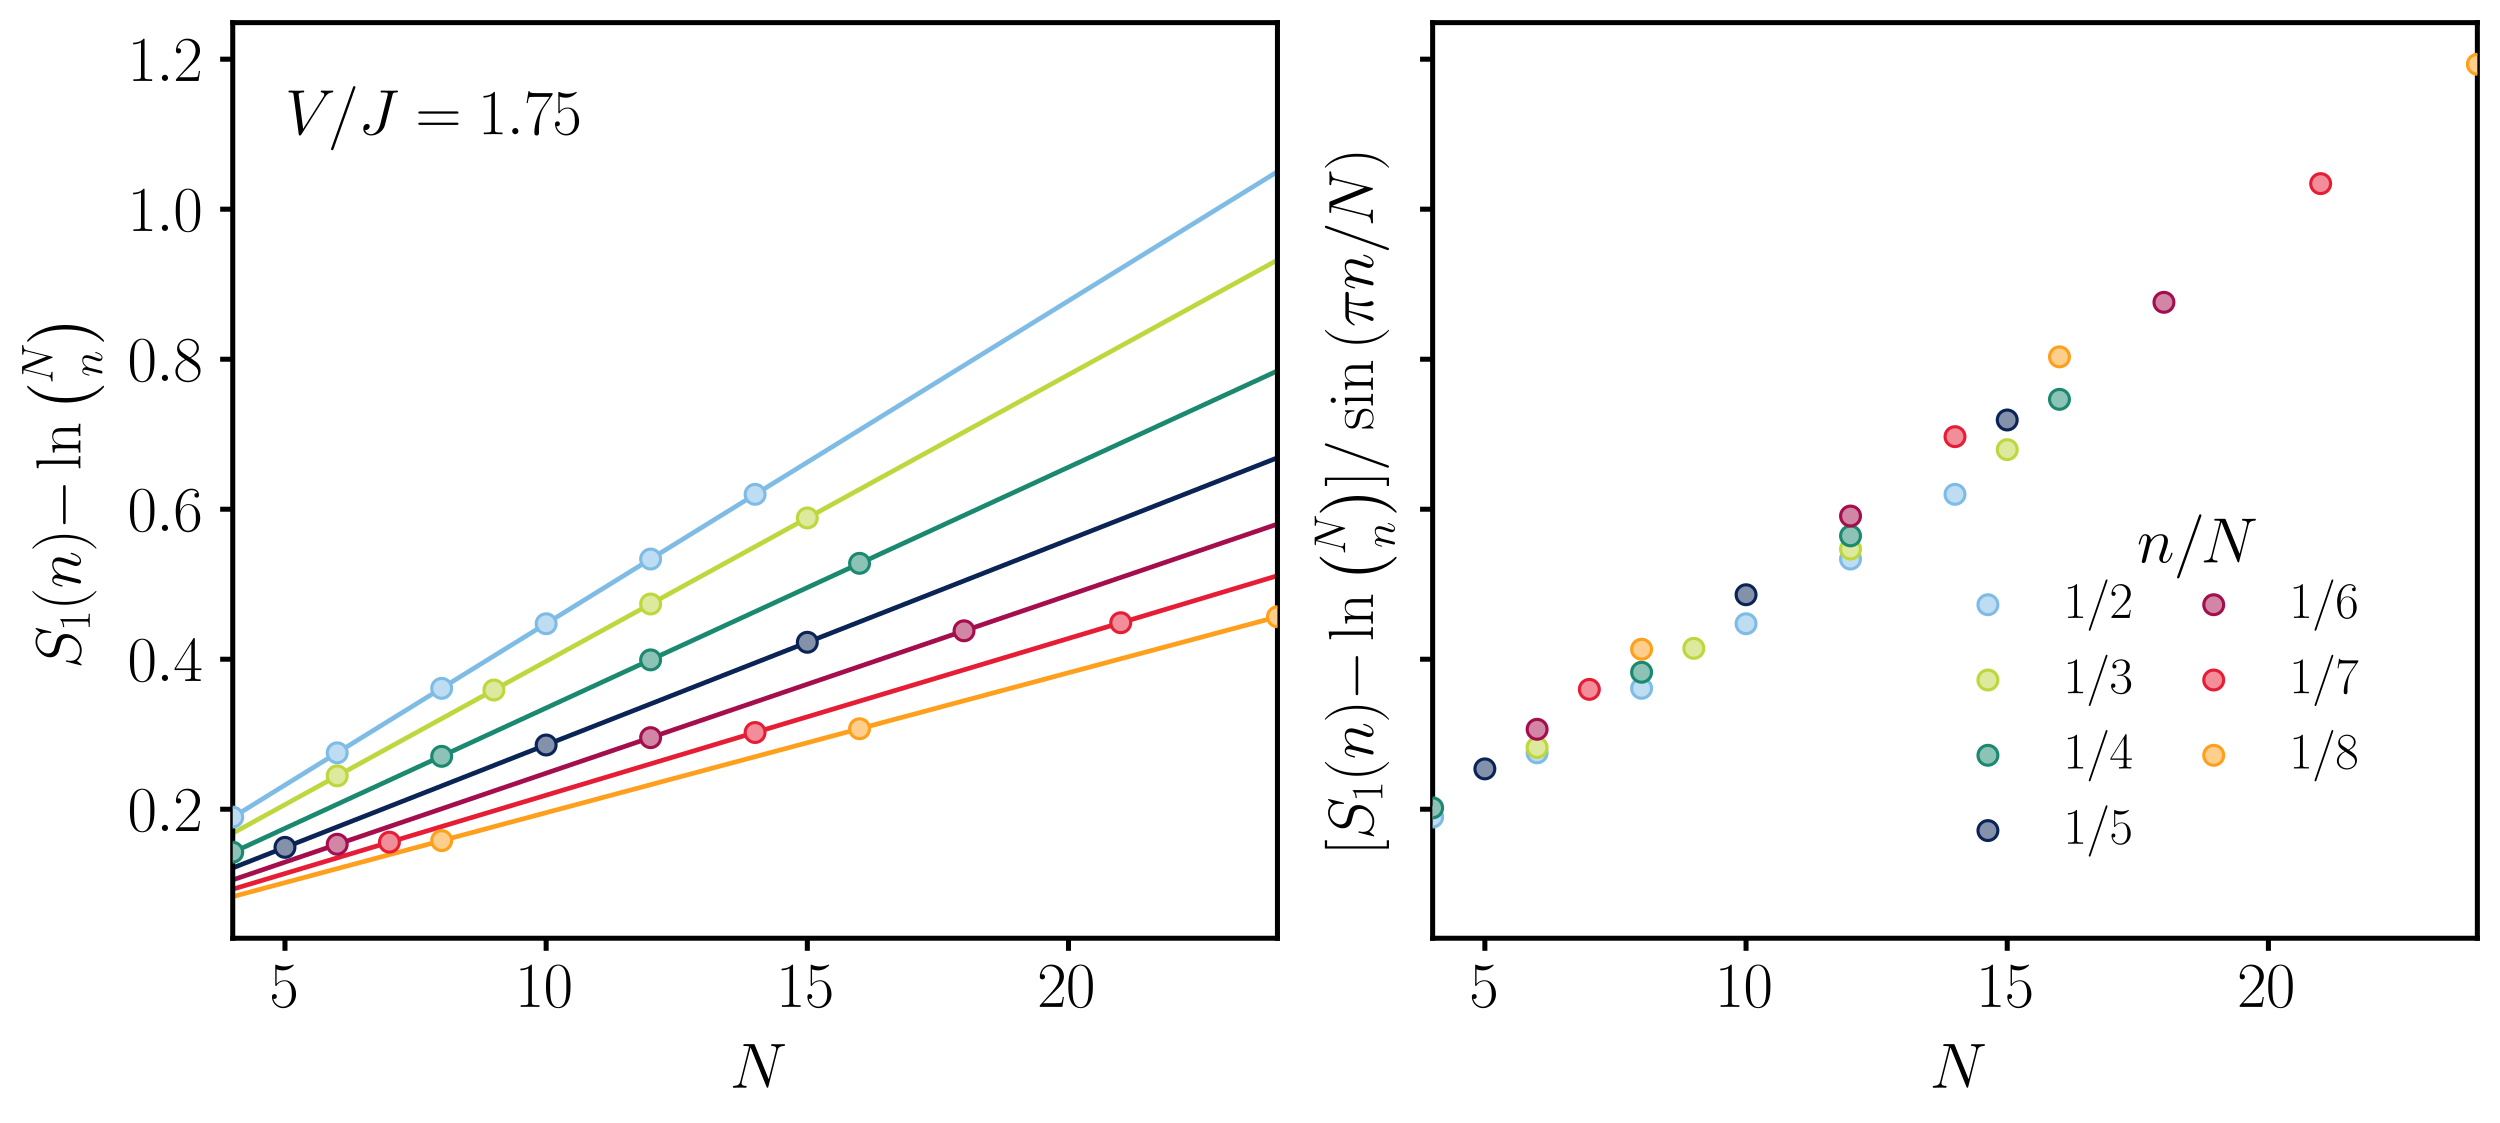 <?xml version="1.0" encoding="utf-8" standalone="no"?>
<!DOCTYPE svg PUBLIC "-//W3C//DTD SVG 1.1//EN"
  "http://www.w3.org/Graphics/SVG/1.1/DTD/svg11.dtd">
<svg xmlns:xlink="http://www.w3.org/1999/xlink" width="397.488pt" height="178.484pt" viewBox="0 0 397.488 178.484" xmlns="http://www.w3.org/2000/svg" version="1.1">
 <defs>
  <style type="text/css">*{stroke-linejoin: round; stroke-linecap: butt}</style>
 </defs>
 <g id="figure_1">
  <g id="patch_1">
   <path d="M 0 178.484 
L 397.488 178.484 
L 397.488 0 
L 0 0 
L 0 178.484 
z
" style="fill: none"/>
  </g>
  <g id="axes_1">
   <g id="patch_2">
    <path d="M 37.003 149.173 
L 203.109 149.173 
L 203.109 3.6 
L 37.003 3.6 
L 37.003 149.173 
z
" style="fill: none"/>
   </g>
   <g id="matplotlib.axis_1">
    <g id="xtick_1">
     <g id="line2d_1">
      <defs>
       <path id="m3aa2a7ce1d" d="M 0 0 
L 0 2 
" style="stroke: #000000; stroke-width: 0.8"/>
      </defs>
      <g>
       <use xlink:href="#m3aa2a7ce1d" x="45.309" y="149.173" style="stroke: #000000; stroke-width: 0.8"/>
      </g>
     </g>
     <g id="text_1">
      <!-- $\mathdefault{5}$ -->
      <g transform="translate(42.818 160.091)scale(0.1 -0.1)">
       <defs>
        <path id="CMR17-35" d="M 730 3750 
C 794 3724 1056 3641 1325 3641 
C 1920 3641 2246 3961 2432 4140 
C 2432 4191 2432 4224 2394 4224 
C 2387 4224 2374 4224 2323 4198 
C 2099 4102 1837 4032 1517 4032 
C 1325 4032 1037 4055 723 4191 
C 653 4224 640 4224 634 4224 
C 602 4224 595 4217 595 4090 
L 595 2231 
C 595 2113 595 2080 659 2080 
C 691 2080 704 2093 736 2139 
C 941 2435 1222 2560 1542 2560 
C 1766 2560 2246 2415 2246 1293 
C 2246 1087 2246 716 2054 422 
C 1894 159 1645 25 1370 25 
C 947 25 518 319 403 812 
C 429 806 480 793 506 793 
C 589 793 749 838 749 1036 
C 749 1209 627 1280 506 1280 
C 358 1280 262 1190 262 1011 
C 262 454 704 -128 1382 -128 
C 2042 -128 2669 441 2669 1267 
C 2669 2054 2170 2662 1549 2662 
C 1222 2662 947 2540 730 2304 
L 730 3750 
z
" transform="scale(0.016)"/>
       </defs>
       <use xlink:href="#CMR17-35" transform="scale(0.996)"/>
      </g>
     </g>
    </g>
    <g id="xtick_2">
     <g id="line2d_2">
      <g>
       <use xlink:href="#m3aa2a7ce1d" x="86.835" y="149.173" style="stroke: #000000; stroke-width: 0.8"/>
      </g>
     </g>
     <g id="text_2">
      <!-- $\mathdefault{10}$ -->
      <g transform="translate(81.854 160.091)scale(0.1 -0.1)">
       <defs>
        <path id="CMR17-31" d="M 1702 4083 
C 1702 4217 1696 4224 1606 4224 
C 1357 3927 979 3833 621 3820 
C 602 3820 570 3820 563 3808 
C 557 3795 557 3782 557 3648 
C 755 3648 1088 3686 1344 3839 
L 1344 467 
C 1344 243 1331 166 781 166 
L 589 166 
L 589 0 
C 896 6 1216 12 1523 12 
C 1830 12 2150 6 2458 0 
L 2458 166 
L 2266 166 
C 1715 166 1702 236 1702 467 
L 1702 4083 
z
" transform="scale(0.016)"/>
        <path id="CMR17-30" d="M 2688 2038 
C 2688 2430 2682 3099 2413 3613 
C 2176 4063 1798 4224 1466 4224 
C 1158 4224 768 4082 525 3620 
C 269 3137 243 2539 243 2038 
C 243 1671 250 1112 448 623 
C 723 -39 1216 -128 1466 -128 
C 1760 -128 2208 -7 2470 604 
C 2662 1048 2688 1568 2688 2038 
z
M 1466 -26 
C 1056 -26 813 328 723 816 
C 653 1196 653 1749 653 2109 
C 653 2604 653 3015 736 3407 
C 858 3954 1216 4121 1466 4121 
C 1728 4121 2067 3947 2189 3420 
C 2272 3054 2278 2623 2278 2109 
C 2278 1691 2278 1176 2202 797 
C 2067 96 1690 -26 1466 -26 
z
" transform="scale(0.016)"/>
       </defs>
       <use xlink:href="#CMR17-31" transform="scale(0.996)"/>
       <use xlink:href="#CMR17-30" transform="translate(45.69 0)scale(0.996)"/>
      </g>
     </g>
    </g>
    <g id="xtick_3">
     <g id="line2d_3">
      <g>
       <use xlink:href="#m3aa2a7ce1d" x="128.361" y="149.173" style="stroke: #000000; stroke-width: 0.8"/>
      </g>
     </g>
     <g id="text_3">
      <!-- $\mathdefault{15}$ -->
      <g transform="translate(123.38 160.091)scale(0.1 -0.1)">
       <use xlink:href="#CMR17-31" transform="scale(0.996)"/>
       <use xlink:href="#CMR17-35" transform="translate(45.69 0)scale(0.996)"/>
      </g>
     </g>
    </g>
    <g id="xtick_4">
     <g id="line2d_4">
      <g>
       <use xlink:href="#m3aa2a7ce1d" x="169.887" y="149.173" style="stroke: #000000; stroke-width: 0.8"/>
      </g>
     </g>
     <g id="text_4">
      <!-- $\mathdefault{20}$ -->
      <g transform="translate(164.906 160.091)scale(0.1 -0.1)">
       <defs>
        <path id="CMR17-32" d="M 2669 990 
L 2554 990 
C 2490 537 2438 460 2413 422 
C 2381 371 1920 371 1830 371 
L 602 371 
C 832 620 1280 1073 1824 1596 
C 2214 1966 2669 2400 2669 3033 
C 2669 3788 2067 4224 1395 4224 
C 691 4224 262 3603 262 3027 
C 262 2777 448 2745 525 2745 
C 589 2745 781 2783 781 3007 
C 781 3206 614 3264 525 3264 
C 486 3264 448 3257 422 3244 
C 544 3788 915 4057 1306 4057 
C 1862 4057 2227 3616 2227 3033 
C 2227 2477 1901 1998 1536 1583 
L 262 147 
L 262 0 
L 2515 0 
L 2669 990 
z
" transform="scale(0.016)"/>
       </defs>
       <use xlink:href="#CMR17-32" transform="scale(0.996)"/>
       <use xlink:href="#CMR17-30" transform="translate(45.69 0)scale(0.996)"/>
      </g>
     </g>
    </g>
    <g id="text_5">
     <!-- $N$ -->
     <g transform="translate(116.054 172.947)scale(0.1 -0.1)">
      <defs>
       <path id="CMMI12-4e" d="M 4736 3682 
C 4806 3956 4909 4147 5395 4166 
C 5414 4166 5491 4172 5491 4281 
C 5491 4352 5434 4352 5408 4352 
C 5280 4352 4954 4339 4826 4339 
L 4518 4339 
C 4429 4339 4314 4352 4224 4352 
C 4186 4352 4109 4352 4109 4230 
C 4109 4166 4160 4166 4205 4166 
C 4589 4153 4614 4007 4614 3892 
C 4614 3835 4608 3816 4589 3726 
L 3866 854 
L 2496 4243 
C 2451 4345 2445 4352 2304 4352 
L 1523 4352 
C 1395 4352 1338 4352 1338 4230 
C 1338 4166 1382 4166 1504 4166 
C 1536 4166 1914 4166 1914 4109 
C 1914 4096 1901 4045 1894 4026 
L 1043 650 
C 966 338 813 204 390 185 
C 358 185 294 179 294 64 
C 294 0 358 0 378 0 
C 506 0 832 12 960 12 
L 1267 12 
C 1357 12 1466 0 1555 0 
C 1600 0 1670 0 1670 121 
C 1670 179 1606 185 1581 185 
C 1370 191 1165 230 1165 459 
C 1165 510 1178 567 1190 618 
L 2054 4026 
C 2093 3962 2093 3949 2118 3892 
L 3642 115 
C 3674 38 3686 0 3744 0 
C 3808 0 3814 19 3840 128 
L 4736 3682 
z
" transform="scale(0.016)"/>
      </defs>
      <use xlink:href="#CMMI12-4e" transform="scale(0.996)"/>
     </g>
    </g>
   </g>
   <g id="matplotlib.axis_2">
    <g id="ytick_1">
     <g id="line2d_5">
      <defs>
       <path id="m5ed199f967" d="M 0 0 
L -2 0 
" style="stroke: #000000; stroke-width: 0.8"/>
      </defs>
      <g>
       <use xlink:href="#m5ed199f967" x="37.003" y="128.667" style="stroke: #000000; stroke-width: 0.8"/>
      </g>
     </g>
     <g id="text_6">
      <!-- $\mathdefault{0.2}$ -->
      <g transform="translate(20.273 132.127)scale(0.1 -0.1)">
       <defs>
        <path id="CMMI12-3a" d="M 1178 307 
C 1178 492 1024 620 870 620 
C 685 620 557 467 557 313 
C 557 128 710 0 864 0 
C 1050 0 1178 153 1178 307 
z
" transform="scale(0.016)"/>
       </defs>
       <use xlink:href="#CMR17-30" transform="scale(0.996)"/>
       <use xlink:href="#CMMI12-3a" transform="translate(45.69 0)scale(0.996)"/>
       <use xlink:href="#CMR17-32" transform="translate(72.788 0)scale(0.996)"/>
      </g>
     </g>
    </g>
    <g id="ytick_2">
     <g id="line2d_6">
      <g>
       <use xlink:href="#m5ed199f967" x="37.003" y="104.816" style="stroke: #000000; stroke-width: 0.8"/>
      </g>
     </g>
     <g id="text_7">
      <!-- $\mathdefault{0.4}$ -->
      <g transform="translate(20.273 108.275)scale(0.1 -0.1)">
       <defs>
        <path id="CMR17-34" d="M 2150 4147 
C 2150 4281 2144 4288 2029 4288 
L 128 1254 
L 128 1088 
L 1779 1088 
L 1779 460 
C 1779 230 1766 166 1318 166 
L 1197 166 
L 1197 0 
C 1402 12 1747 12 1965 12 
C 2182 12 2528 12 2733 0 
L 2733 166 
L 2611 166 
C 2163 166 2150 230 2150 460 
L 2150 1088 
L 2803 1088 
L 2803 1254 
L 2150 1254 
L 2150 4147 
z
M 1798 3723 
L 1798 1254 
L 256 1254 
L 1798 3723 
z
" transform="scale(0.016)"/>
       </defs>
       <use xlink:href="#CMR17-30" transform="scale(0.996)"/>
       <use xlink:href="#CMMI12-3a" transform="translate(45.69 0)scale(0.996)"/>
       <use xlink:href="#CMR17-34" transform="translate(72.788 0)scale(0.996)"/>
      </g>
     </g>
    </g>
    <g id="ytick_3">
     <g id="line2d_7">
      <g>
       <use xlink:href="#m5ed199f967" x="37.003" y="80.965" style="stroke: #000000; stroke-width: 0.8"/>
      </g>
     </g>
     <g id="text_8">
      <!-- $\mathdefault{0.6}$ -->
      <g transform="translate(20.273 84.424)scale(0.1 -0.1)">
       <defs>
        <path id="CMR17-36" d="M 678 2198 
C 678 3712 1395 4076 1811 4076 
C 1946 4076 2272 4049 2400 3782 
C 2298 3782 2106 3782 2106 3558 
C 2106 3385 2246 3328 2336 3328 
C 2394 3328 2566 3353 2566 3571 
C 2566 3987 2246 4224 1805 4224 
C 1043 4224 243 3411 243 2011 
C 243 257 966 -128 1478 -128 
C 2099 -128 2688 431 2688 1295 
C 2688 2101 2170 2688 1517 2688 
C 1126 2688 838 2430 678 1979 
L 678 2198 
z
M 1478 25 
C 691 25 691 1212 691 1450 
C 691 1914 909 2585 1504 2585 
C 1613 2585 1926 2585 2138 2140 
C 2253 1889 2253 1624 2253 1302 
C 2253 954 2253 696 2118 438 
C 1978 173 1773 25 1478 25 
z
" transform="scale(0.016)"/>
       </defs>
       <use xlink:href="#CMR17-30" transform="scale(0.996)"/>
       <use xlink:href="#CMMI12-3a" transform="translate(45.69 0)scale(0.996)"/>
       <use xlink:href="#CMR17-36" transform="translate(72.788 0)scale(0.996)"/>
      </g>
     </g>
    </g>
    <g id="ytick_4">
     <g id="line2d_8">
      <g>
       <use xlink:href="#m5ed199f967" x="37.003" y="57.114" style="stroke: #000000; stroke-width: 0.8"/>
      </g>
     </g>
     <g id="text_9">
      <!-- $\mathdefault{0.8}$ -->
      <g transform="translate(20.273 60.573)scale(0.1 -0.1)">
       <defs>
        <path id="CMR17-38" d="M 1741 2289 
C 2144 2494 2554 2803 2554 3298 
C 2554 3884 1990 4224 1472 4224 
C 890 4224 378 3800 378 3215 
C 378 3054 416 2777 666 2533 
C 730 2469 998 2276 1171 2154 
C 883 2006 211 1652 211 945 
C 211 282 838 -128 1459 -128 
C 2144 -128 2720 366 2720 1022 
C 2720 1607 2330 1877 2074 2051 
L 1741 2289 
z
M 902 2855 
C 851 2887 595 3086 595 3388 
C 595 3781 998 4076 1459 4076 
C 1965 4076 2336 3716 2336 3298 
C 2336 2700 1670 2359 1638 2359 
C 1632 2359 1626 2359 1574 2398 
L 902 2855 
z
M 2080 1536 
C 2176 1466 2483 1253 2483 861 
C 2483 385 2010 25 1472 25 
C 890 25 448 443 448 951 
C 448 1459 838 1884 1280 2083 
L 2080 1536 
z
" transform="scale(0.016)"/>
       </defs>
       <use xlink:href="#CMR17-30" transform="scale(0.996)"/>
       <use xlink:href="#CMMI12-3a" transform="translate(45.69 0)scale(0.996)"/>
       <use xlink:href="#CMR17-38" transform="translate(72.788 0)scale(0.996)"/>
      </g>
     </g>
    </g>
    <g id="ytick_5">
     <g id="line2d_9">
      <g>
       <use xlink:href="#m5ed199f967" x="37.003" y="33.263" style="stroke: #000000; stroke-width: 0.8"/>
      </g>
     </g>
     <g id="text_10">
      <!-- $\mathdefault{1.0}$ -->
      <g transform="translate(20.273 36.722)scale(0.1 -0.1)">
       <use xlink:href="#CMR17-31" transform="scale(0.996)"/>
       <use xlink:href="#CMMI12-3a" transform="translate(45.69 0)scale(0.996)"/>
       <use xlink:href="#CMR17-30" transform="translate(72.788 0)scale(0.996)"/>
      </g>
     </g>
    </g>
    <g id="ytick_6">
     <g id="line2d_10">
      <g>
       <use xlink:href="#m5ed199f967" x="37.003" y="9.412" style="stroke: #000000; stroke-width: 0.8"/>
      </g>
     </g>
     <g id="text_11">
      <!-- $\mathdefault{1.2}$ -->
      <g transform="translate(20.273 12.871)scale(0.1 -0.1)">
       <use xlink:href="#CMR17-31" transform="scale(0.996)"/>
       <use xlink:href="#CMMI12-3a" transform="translate(45.69 0)scale(0.996)"/>
       <use xlink:href="#CMR17-32" transform="translate(72.788 0)scale(0.996)"/>
      </g>
     </g>
    </g>
    <g id="text_12">
     <!-- $S_1(n)$$-\ln{N \choose n}$ -->
     <g transform="translate(12.786 106.321)rotate(-90)scale(0.1 -0.1)">
      <defs>
       <path id="CMMI12-53" d="M 4064 4422 
C 4064 4480 4019 4480 4006 4480 
C 3981 4480 3974 4473 3898 4377 
C 3859 4332 3597 4002 3590 3996 
C 3379 4409 2957 4480 2688 4480 
C 1875 4480 1139 3742 1139 3024 
C 1139 2547 1427 2268 1741 2160 
C 1811 2134 2189 2033 2381 1988 
C 2707 1899 2790 1874 2925 1734 
C 2950 1702 3078 1556 3078 1258 
C 3078 667 2528 57 1888 57 
C 1363 57 781 279 781 991 
C 781 1112 806 1264 826 1328 
C 826 1347 832 1378 832 1391 
C 832 1417 819 1448 768 1448 
C 710 1448 704 1436 678 1328 
L 352 25 
C 352 19 326 -64 326 -71 
C 326 -128 378 -128 390 -128 
C 416 -128 422 -122 499 -26 
L 794 356 
C 947 127 1280 -128 1875 -128 
C 2701 -128 3456 667 3456 1461 
C 3456 1728 3392 1963 3149 2198 
C 3014 2331 2899 2363 2310 2516 
C 1882 2630 1824 2649 1709 2751 
C 1600 2859 1517 3011 1517 3227 
C 1517 3761 2061 4307 2669 4307 
C 3296 4307 3590 3926 3590 3322 
C 3590 3157 3558 2986 3558 2960 
C 3558 2903 3610 2903 3629 2903 
C 3686 2903 3693 2922 3718 3024 
L 4064 4422 
z
" transform="scale(0.016)"/>
       <path id="CMR17-28" d="M 1958 -1562 
C 1958 -1556 1958 -1543 1939 -1524 
C 1645 -1223 858 -403 858 1596 
C 858 3595 1632 4408 1946 4729 
C 1946 4735 1958 4748 1958 4767 
C 1958 4787 1939 4800 1914 4800 
C 1843 4800 1299 4325 986 3620 
C 666 2909 576 2218 576 1603 
C 576 1141 621 360 1005 -467 
C 1312 -1133 1837 -1600 1914 -1600 
C 1946 -1600 1958 -1588 1958 -1562 
z
" transform="scale(0.016)"/>
       <path id="CMMI12-6e" d="M 1318 1870 
C 1331 1909 1491 2228 1728 2432 
C 1894 2585 2112 2687 2362 2687 
C 2618 2687 2707 2496 2707 2241 
C 2707 1877 2445 1149 2317 804 
C 2259 651 2227 568 2227 453 
C 2227 166 2426 -64 2733 -64 
C 3328 -64 3552 874 3552 913 
C 3552 945 3526 970 3488 970 
C 3430 970 3424 951 3392 842 
C 3245 319 3002 64 2752 64 
C 2688 64 2586 70 2586 274 
C 2586 434 2656 625 2694 715 
C 2822 1066 3091 1781 3091 2145 
C 3091 2528 2867 2816 2381 2816 
C 1811 2816 1510 2413 1395 2253 
C 1376 2617 1114 2816 832 2816 
C 627 2816 486 2694 378 2477 
C 262 2247 173 1864 173 1838 
C 173 1813 198 1781 243 1781 
C 294 1781 301 1787 339 1934 
C 442 2324 557 2687 813 2687 
C 960 2687 1011 2585 1011 2394 
C 1011 2253 947 2004 902 1807 
L 723 1117 
C 698 996 627 708 595 593 
C 550 427 480 127 480 95 
C 480 6 550 -64 646 -64 
C 723 -64 813 -26 864 70 
C 877 102 934 325 966 453 
L 1107 1028 
L 1318 1870 
z
" transform="scale(0.016)"/>
       <path id="CMR17-29" d="M 1683 1596 
C 1683 2057 1638 2839 1254 3665 
C 947 4332 422 4800 346 4800 
C 326 4800 301 4793 301 4761 
C 301 4748 307 4742 314 4729 
C 621 4408 1402 3595 1402 1603 
C 1402 -396 627 -1210 314 -1530 
C 307 -1543 301 -1549 301 -1562 
C 301 -1594 326 -1600 346 -1600 
C 416 -1600 960 -1127 1274 -422 
C 1594 289 1683 981 1683 1596 
z
" transform="scale(0.016)"/>
       <path id="CMSY10-0" d="M 4218 1472 
C 4326 1472 4442 1472 4442 1600 
C 4442 1728 4326 1728 4218 1728 
L 755 1728 
C 646 1728 531 1728 531 1600 
C 531 1472 646 1472 755 1472 
L 4218 1472 
z
" transform="scale(0.016)"/>
       <path id="CMR17-6c" d="M 979 4416 
L 218 4345 
L 218 4179 
C 595 4179 653 4141 653 3835 
L 653 439 
C 653 198 627 166 218 166 
L 218 0 
C 371 12 653 12 813 12 
C 979 12 1261 12 1414 0 
L 1414 166 
C 1005 166 979 191 979 439 
L 979 4416 
z
" transform="scale(0.016)"/>
       <path id="CMR17-6e" d="M 2656 1954 
C 2656 2282 2592 2816 1837 2816 
C 1331 2816 1069 2424 973 2166 
L 966 2166 
L 966 2816 
L 211 2745 
L 211 2578 
C 589 2578 646 2540 646 2231 
L 646 443 
C 646 198 621 166 211 166 
L 211 0 
C 365 12 646 12 813 12 
C 979 12 1267 12 1421 0 
L 1421 166 
C 1011 166 986 192 986 443 
L 986 1678 
C 986 2269 1344 2713 1792 2713 
C 2266 2713 2317 2289 2317 1980 
L 2317 443 
C 2317 198 2291 166 1882 166 
L 1882 0 
C 2035 12 2317 12 2483 12 
C 2650 12 2938 12 3091 0 
L 3091 166 
C 2682 166 2656 192 2656 443 
L 2656 1954 
z
" transform="scale(0.016)"/>
       <path id="CMEX10-0" d="M 2643 -7360 
C 2643 -7335 2630 -7322 2618 -7303 
C 2323 -6989 1888 -6470 1619 -5426 
C 1472 -4843 1414 -4184 1414 -3588 
C 1414 -1903 1818 -725 2586 108 
C 2643 166 2643 179 2643 192 
C 2643 256 2592 256 2566 256 
C 2470 256 2125 -129 2042 -225 
C 1389 -1000 973 -2153 973 -3581 
C 973 -4491 1133 -5778 1971 -6861 
C 2035 -6938 2451 -7424 2566 -7424 
C 2592 -7424 2643 -7424 2643 -7360 
z
" transform="scale(0.016)"/>
       <path id="CMEX10-1" d="M 1952 -3588 
C 1952 -2678 1792 -1391 954 -308 
C 890 -231 474 256 358 256 
C 326 256 282 243 282 192 
C 282 166 294 147 320 128 
C 627 -206 1043 -725 1306 -1743 
C 1453 -2326 1510 -2986 1510 -3581 
C 1510 -4228 1453 -4882 1286 -5509 
C 1043 -6406 666 -6919 339 -7277 
C 282 -7335 282 -7348 282 -7360 
C 282 -7412 326 -7424 358 -7424 
C 454 -7424 806 -7034 883 -6944 
C 1536 -6169 1952 -5016 1952 -3588 
z
" transform="scale(0.016)"/>
      </defs>
      <use xlink:href="#CMMI12-53" transform="scale(0.996)"/>
      <use xlink:href="#CMR17-31" transform="translate(59.994 -14.944)scale(0.697)"/>
      <use xlink:href="#CMR17-28" transform="translate(92.476 0)scale(0.996)"/>
      <use xlink:href="#CMMI12-6e" transform="translate(127.757 0)scale(0.996)"/>
      <use xlink:href="#CMR17-29" transform="translate(185.987 0)scale(0.996)"/>
      <use xlink:href="#CMSY10-0" transform="translate(221.267 0)scale(0.996)"/>
      <use xlink:href="#CMR17-6c" transform="translate(315.359 0)scale(0.996)"/>
      <use xlink:href="#CMR17-6e" transform="translate(340.23 0)scale(0.996)"/>
      <use xlink:href="#CMEX10-0" transform="translate(407.73 80.698)scale(0.996)"/>
      <use xlink:href="#CMMI12-4e" transform="translate(453.392 44.207)scale(0.697)"/>
      <use xlink:href="#CMMI12-6e" transform="translate(463.995 -34.355)scale(0.697)"/>
      <use xlink:href="#CMEX10-1" transform="translate(515.357 80.698)scale(0.996)"/>
     </g>
    </g>
   </g>
   <g id="line2d_11">
    <path d="M 37.003 129.948 
L 45.746 124.545 
L 54.488 119.142 
L 63.23 113.739 
L 71.973 108.336 
L 80.715 102.934 
L 89.458 97.531 
L 98.2 92.128 
L 106.942 86.725 
L 115.685 81.322 
L 124.427 75.919 
L 133.169 70.517 
L 141.912 65.114 
L 150.654 59.711 
L 159.397 54.308 
L 168.139 48.905 
L 176.881 43.503 
L 185.624 38.1 
L 194.366 32.697 
L 203.109 27.294 
" clip-path="url(#p08158603b9)" style="fill: none; stroke: #7ebce6; stroke-width: 0.75; stroke-linecap: round"/>
   </g>
   <g id="line2d_12">
    <path d="M 37.003 132.481 
L 45.746 127.685 
L 54.488 122.888 
L 63.23 118.092 
L 71.973 113.295 
L 80.715 108.498 
L 89.458 103.702 
L 98.2 98.905 
L 106.942 94.109 
L 115.685 89.312 
L 124.427 84.515 
L 133.169 79.719 
L 141.912 74.922 
L 150.654 70.126 
L 159.397 65.329 
L 168.139 60.532 
L 176.881 55.736 
L 185.624 50.939 
L 194.366 46.143 
L 203.109 41.346 
" clip-path="url(#p08158603b9)" style="fill: none; stroke: #bdd73c; stroke-width: 0.75; stroke-linecap: round"/>
   </g>
   <g id="line2d_13">
    <path d="M 37.003 135.526 
L 45.746 131.497 
L 54.488 127.467 
L 63.23 123.438 
L 71.973 119.408 
L 80.715 115.379 
L 89.458 111.349 
L 98.2 107.32 
L 106.942 103.29 
L 115.685 99.261 
L 124.427 95.231 
L 133.169 91.202 
L 141.912 87.172 
L 150.654 83.143 
L 159.397 79.113 
L 168.139 75.084 
L 176.881 71.054 
L 185.624 67.024 
L 194.366 62.995 
L 203.109 58.965 
" clip-path="url(#p08158603b9)" style="fill: none; stroke: #1a896f; stroke-width: 0.75; stroke-linecap: round"/>
   </g>
   <g id="line2d_14">
    <path d="M 37.003 137.997 
L 45.746 134.564 
L 54.488 131.132 
L 63.23 127.7 
L 71.973 124.267 
L 80.715 120.835 
L 89.458 117.403 
L 98.2 113.97 
L 106.942 110.538 
L 115.685 107.106 
L 124.427 103.674 
L 133.169 100.241 
L 141.912 96.809 
L 150.654 93.377 
L 159.397 89.944 
L 168.139 86.512 
L 176.881 83.08 
L 185.624 79.647 
L 194.366 76.215 
L 203.109 72.783 
" clip-path="url(#p08158603b9)" style="fill: none; stroke: #0b2456; stroke-width: 0.75; stroke-linecap: round"/>
   </g>
   <g id="line2d_15">
    <path d="M 37.003 139.899 
L 45.746 136.922 
L 54.488 133.944 
L 63.23 130.967 
L 71.973 127.99 
L 80.715 125.012 
L 89.458 122.035 
L 98.2 119.057 
L 106.942 116.08 
L 115.685 113.102 
L 124.427 110.125 
L 133.169 107.147 
L 141.912 104.17 
L 150.654 101.192 
L 159.397 98.215 
L 168.139 95.238 
L 176.881 92.26 
L 185.624 89.283 
L 194.366 86.305 
L 203.109 83.328 
" clip-path="url(#p08158603b9)" style="fill: none; stroke: #a40e4c; stroke-width: 0.75; stroke-linecap: round"/>
   </g>
   <g id="line2d_16">
    <path d="M 37.003 141.379 
L 45.746 138.756 
L 54.488 136.133 
L 63.23 133.51 
L 71.973 130.886 
L 80.715 128.263 
L 89.458 125.64 
L 98.2 123.017 
L 106.942 120.394 
L 115.685 117.77 
L 124.427 115.147 
L 133.169 112.524 
L 141.912 109.901 
L 150.654 107.277 
L 159.397 104.654 
L 168.139 102.031 
L 176.881 99.408 
L 185.624 96.785 
L 194.366 94.161 
L 203.109 91.538 
" clip-path="url(#p08158603b9)" style="fill: none; stroke: #e71d36; stroke-width: 0.75; stroke-linecap: round"/>
   </g>
   <g id="line2d_17">
    <path d="M 37.003 142.556 
L 45.746 140.214 
L 54.488 137.872 
L 63.23 135.531 
L 71.973 133.189 
L 80.715 130.847 
L 89.458 128.506 
L 98.2 126.164 
L 106.942 123.822 
L 115.685 121.481 
L 124.427 119.139 
L 133.169 116.797 
L 141.912 114.456 
L 150.654 112.114 
L 159.397 109.773 
L 168.139 107.431 
L 176.881 105.089 
L 185.624 102.748 
L 194.366 100.406 
L 203.109 98.064 
" clip-path="url(#p08158603b9)" style="fill: none; stroke: #ff9f1c; stroke-width: 0.75; stroke-linecap: round"/>
   </g>
   <g id="patch_3">
    <path d="M 37.003 149.173 
L 37.003 3.6 
" style="fill: none; stroke: #000000; stroke-width: 0.8; stroke-linejoin: miter; stroke-linecap: square"/>
   </g>
   <g id="patch_4">
    <path d="M 203.109 149.173 
L 203.109 3.6 
" style="fill: none; stroke: #000000; stroke-width: 0.8; stroke-linejoin: miter; stroke-linecap: square"/>
   </g>
   <g id="patch_5">
    <path d="M 37.003 149.173 
L 203.109 149.173 
" style="fill: none; stroke: #000000; stroke-width: 0.8; stroke-linejoin: miter; stroke-linecap: square"/>
   </g>
   <g id="patch_6">
    <path d="M 37.003 3.6 
L 203.109 3.6 
" style="fill: none; stroke: #000000; stroke-width: 0.8; stroke-linejoin: miter; stroke-linecap: square"/>
   </g>
   <g id="text_13">
    <!-- $V/J=1.75$ -->
    <g transform="translate(45.309 21.337)scale(0.1 -0.1)">
     <defs>
      <path id="CMMI12-56" d="M 3962 3644 
C 4179 3987 4378 4140 4704 4166 
C 4768 4172 4819 4172 4819 4287 
C 4819 4313 4806 4352 4749 4352 
C 4634 4352 4358 4339 4243 4339 
C 4058 4339 3866 4352 3686 4352 
C 3635 4352 3571 4352 3571 4230 
C 3571 4172 3629 4166 3654 4166 
C 3891 4146 3917 4032 3917 3956 
C 3917 3860 3827 3714 3821 3708 
L 1811 540 
L 1363 3968 
C 1363 4153 1696 4166 1766 4166 
C 1862 4166 1920 4166 1920 4287 
C 1920 4352 1850 4352 1830 4352 
C 1722 4352 1594 4339 1485 4339 
L 1126 4339 
C 659 4339 467 4352 461 4352 
C 422 4352 346 4352 346 4236 
C 346 4166 390 4166 493 4166 
C 819 4166 838 4108 858 3949 
L 1370 25 
C 1389 -109 1389 -128 1478 -128 
C 1555 -128 1587 -109 1651 -7 
L 3962 3644 
z
" transform="scale(0.016)"/>
      <path id="CMMI12-3d" d="M 2746 4563 
C 2746 4569 2784 4665 2784 4678 
C 2784 4755 2720 4800 2669 4800 
C 2637 4800 2579 4800 2528 4659 
L 384 -1364 
C 384 -1370 346 -1466 346 -1479 
C 346 -1556 410 -1600 461 -1600 
C 499 -1600 557 -1594 602 -1460 
L 2746 4563 
z
" transform="scale(0.016)"/>
      <path id="CMMI12-4a" d="M 3418 3911 
C 3469 4102 3482 4166 3795 4166 
C 3898 4166 3962 4166 3962 4281 
C 3962 4352 3904 4352 3878 4352 
C 3770 4352 3648 4339 3533 4339 
L 3181 4339 
C 2912 4339 2630 4352 2362 4352 
C 2304 4352 2227 4352 2227 4236 
C 2227 4172 2278 4172 2278 4166 
L 2438 4166 
C 2950 4166 2950 4115 2950 4019 
C 2950 4013 2950 3968 2925 3866 
L 2189 953 
C 2022 304 1594 0 1286 0 
C 1069 0 762 99 685 428 
C 710 422 742 415 768 415 
C 979 415 1146 601 1146 787 
C 1146 889 1082 1024 890 1024 
C 774 1024 506 959 506 543 
C 506 149 838 -128 1299 -128 
C 1882 -128 2509 304 2662 908 
L 3418 3911 
z
" transform="scale(0.016)"/>
      <path id="CMR17-3d" d="M 4115 2048 
C 4211 2048 4307 2048 4307 2156 
C 4307 2272 4198 2272 4090 2272 
L 512 2272 
C 403 2272 294 2272 294 2156 
C 294 2048 390 2048 486 2048 
L 4115 2048 
z
M 4090 927 
C 4198 927 4307 927 4307 1043 
C 4307 1152 4211 1152 4115 1152 
L 486 1152 
C 390 1152 294 1152 294 1043 
C 294 927 403 927 512 927 
L 4090 927 
z
" transform="scale(0.016)"/>
      <path id="CMR17-37" d="M 2886 3955 
L 2886 4096 
L 1382 4096 
C 634 4096 621 4166 595 4288 
L 480 4288 
L 294 3104 
L 410 3104 
C 429 3226 474 3552 550 3673 
C 589 3724 1062 3724 1171 3724 
L 2579 3724 
L 1869 2670 
C 1395 1961 1069 1003 1069 166 
C 1069 89 1069 -128 1299 -128 
C 1530 -128 1530 89 1530 172 
L 1530 466 
C 1530 1514 1709 2204 2003 2644 
L 2886 3955 
z
" transform="scale(0.016)"/>
     </defs>
     <use xlink:href="#CMMI12-56" transform="scale(0.996)"/>
     <use xlink:href="#CMMI12-3d" transform="translate(67.708 0)scale(0.996)"/>
     <use xlink:href="#CMMI12-4a" transform="translate(116.483 0)scale(0.996)"/>
     <use xlink:href="#CMR17-3d" transform="translate(207.3 0)scale(0.996)"/>
     <use xlink:href="#CMR17-31" transform="translate(306.689 0)scale(0.996)"/>
     <use xlink:href="#CMMI12-3a" transform="translate(352.379 0)scale(0.996)"/>
     <use xlink:href="#CMR17-37" transform="translate(379.476 0)scale(0.996)"/>
     <use xlink:href="#CMR17-35" transform="translate(425.167 0)scale(0.996)"/>
    </g>
   </g>
   <g id="PathCollection_1">
    <defs>
     <path id="m318f0eb7d2" d="M 0 1.581 
C 0.419 1.581 0.822 1.415 1.118 1.118 
C 1.415 0.822 1.581 0.419 1.581 0 
C 1.581 -0.419 1.415 -0.822 1.118 -1.118 
C 0.822 -1.415 0.419 -1.581 0 -1.581 
C -0.419 -1.581 -0.822 -1.415 -1.118 -1.118 
C -1.415 -0.822 -1.581 -0.419 -1.581 0 
C -1.581 0.419 -1.415 0.822 -1.118 1.118 
C -0.822 1.415 -0.419 1.581 0 1.581 
z
" style="stroke: #7ebce6; stroke-width: 0.5"/>
    </defs>
    <g clip-path="url(#p08158603b9)">
     <use xlink:href="#m318f0eb7d2" x="37.003" y="129.914" style="fill: #beddf2; stroke: #7ebce6; stroke-width: 0.5"/>
     <use xlink:href="#m318f0eb7d2" x="53.614" y="119.695" style="fill: #beddf2; stroke: #7ebce6; stroke-width: 0.5"/>
     <use xlink:href="#m318f0eb7d2" x="70.224" y="109.444" style="fill: #beddf2; stroke: #7ebce6; stroke-width: 0.5"/>
     <use xlink:href="#m318f0eb7d2" x="86.835" y="99.171" style="fill: #beddf2; stroke: #7ebce6; stroke-width: 0.5"/>
     <use xlink:href="#m318f0eb7d2" x="103.445" y="88.886" style="fill: #beddf2; stroke: #7ebce6; stroke-width: 0.5"/>
     <use xlink:href="#m318f0eb7d2" x="120.056" y="78.596" style="fill: #beddf2; stroke: #7ebce6; stroke-width: 0.5"/>
    </g>
   </g>
   <g id="PathCollection_2">
    <defs>
     <path id="m330bf7e833" d="M 0 1.581 
C 0.419 1.581 0.822 1.415 1.118 1.118 
C 1.415 0.822 1.581 0.419 1.581 0 
C 1.581 -0.419 1.415 -0.822 1.118 -1.118 
C 0.822 -1.415 0.419 -1.581 0 -1.581 
C -0.419 -1.581 -0.822 -1.415 -1.118 -1.118 
C -1.415 -0.822 -1.581 -0.419 -1.581 0 
C -1.581 0.419 -1.415 0.822 -1.118 1.118 
C -0.822 1.415 -0.419 1.581 0 1.581 
z
" style="stroke: #bdd73c; stroke-width: 0.5"/>
    </defs>
    <g clip-path="url(#p08158603b9)">
     <use xlink:href="#m330bf7e833" x="53.614" y="123.358" style="fill: #ddea9d; stroke: #bdd73c; stroke-width: 0.5"/>
     <use xlink:href="#m330bf7e833" x="78.53" y="109.709" style="fill: #ddea9d; stroke: #bdd73c; stroke-width: 0.5"/>
     <use xlink:href="#m330bf7e833" x="103.445" y="96.034" style="fill: #ddea9d; stroke: #bdd73c; stroke-width: 0.5"/>
     <use xlink:href="#m330bf7e833" x="128.361" y="82.348" style="fill: #ddea9d; stroke: #bdd73c; stroke-width: 0.5"/>
    </g>
   </g>
   <g id="PathCollection_3">
    <defs>
     <path id="ma89603f1e7" d="M 0 1.581 
C 0.419 1.581 0.822 1.415 1.118 1.118 
C 1.415 0.822 1.581 0.419 1.581 0 
C 1.581 -0.419 1.415 -0.822 1.118 -1.118 
C 0.822 -1.415 0.419 -1.581 0 -1.581 
C -0.419 -1.581 -0.822 -1.415 -1.118 -1.118 
C -1.415 -0.822 -1.581 -0.419 -1.581 0 
C -1.581 0.419 -1.415 0.822 -1.118 1.118 
C -0.822 1.415 -0.419 1.581 0 1.581 
z
" style="stroke: #1a896f; stroke-width: 0.5"/>
    </defs>
    <g clip-path="url(#p08158603b9)">
     <use xlink:href="#ma89603f1e7" x="37.003" y="135.496" style="fill: #8cc3b6; stroke: #1a896f; stroke-width: 0.5"/>
     <use xlink:href="#ma89603f1e7" x="70.224" y="120.252" style="fill: #8cc3b6; stroke: #1a896f; stroke-width: 0.5"/>
     <use xlink:href="#ma89603f1e7" x="103.445" y="104.917" style="fill: #8cc3b6; stroke: #1a896f; stroke-width: 0.5"/>
     <use xlink:href="#ma89603f1e7" x="136.666" y="89.567" style="fill: #8cc3b6; stroke: #1a896f; stroke-width: 0.5"/>
    </g>
   </g>
   <g id="PathCollection_4">
    <defs>
     <path id="ma1dd27ce94" d="M 0 1.581 
C 0.419 1.581 0.822 1.415 1.118 1.118 
C 1.415 0.822 1.581 0.419 1.581 0 
C 1.581 -0.419 1.415 -0.822 1.118 -1.118 
C 0.822 -1.415 0.419 -1.581 0 -1.581 
C -0.419 -1.581 -0.822 -1.415 -1.118 -1.118 
C -1.415 -0.822 -1.581 -0.419 -1.581 0 
C -1.581 0.419 -1.415 0.822 -1.118 1.118 
C -0.822 1.415 -0.419 1.581 0 1.581 
z
" style="stroke: #0b2456; stroke-width: 0.5"/>
    </defs>
    <g clip-path="url(#p08158603b9)">
     <use xlink:href="#ma1dd27ce94" x="45.309" y="134.726" style="fill: #8491aa; stroke: #0b2456; stroke-width: 0.5"/>
     <use xlink:href="#ma1dd27ce94" x="86.835" y="118.452" style="fill: #8491aa; stroke: #0b2456; stroke-width: 0.5"/>
     <use xlink:href="#ma1dd27ce94" x="128.361" y="102.119" style="fill: #8491aa; stroke: #0b2456; stroke-width: 0.5"/>
    </g>
   </g>
   <g id="PathCollection_5">
    <defs>
     <path id="mad38aee654" d="M 0 1.581 
C 0.419 1.581 0.822 1.415 1.118 1.118 
C 1.415 0.822 1.581 0.419 1.581 0 
C 1.581 -0.419 1.415 -0.822 1.118 -1.118 
C 0.822 -1.415 0.419 -1.581 0 -1.581 
C -0.419 -1.581 -0.822 -1.415 -1.118 -1.118 
C -1.415 -0.822 -1.581 -0.419 -1.581 0 
C -1.581 0.419 -1.415 0.822 -1.118 1.118 
C -0.822 1.415 -0.419 1.581 0 1.581 
z
" style="stroke: #a40e4c; stroke-width: 0.5"/>
    </defs>
    <g clip-path="url(#p08158603b9)">
     <use xlink:href="#mad38aee654" x="53.614" y="134.236" style="fill: #d186a5; stroke: #a40e4c; stroke-width: 0.5"/>
     <use xlink:href="#mad38aee654" x="103.445" y="117.283" style="fill: #d186a5; stroke: #a40e4c; stroke-width: 0.5"/>
     <use xlink:href="#mad38aee654" x="153.277" y="100.293" style="fill: #d186a5; stroke: #a40e4c; stroke-width: 0.5"/>
    </g>
   </g>
   <g id="PathCollection_6">
    <defs>
     <path id="me41cade8a0" d="M 0 1.581 
C 0.419 1.581 0.822 1.415 1.118 1.118 
C 1.415 0.822 1.581 0.419 1.581 0 
C 1.581 -0.419 1.415 -0.822 1.118 -1.118 
C 0.822 -1.415 0.419 -1.581 0 -1.581 
C -0.419 -1.581 -0.822 -1.415 -1.118 -1.118 
C -1.415 -0.822 -1.581 -0.419 -1.581 0 
C -1.581 0.419 -1.415 0.822 -1.118 1.118 
C -0.822 1.415 -0.419 1.581 0 1.581 
z
" style="stroke: #e71d36; stroke-width: 0.5"/>
    </defs>
    <g clip-path="url(#p08158603b9)">
     <use xlink:href="#me41cade8a0" x="61.919" y="133.899" style="fill: #f28d9a; stroke: #e71d36; stroke-width: 0.5"/>
     <use xlink:href="#me41cade8a0" x="120.056" y="116.466" style="fill: #f28d9a; stroke: #e71d36; stroke-width: 0.5"/>
     <use xlink:href="#me41cade8a0" x="178.193" y="99.011" style="fill: #f28d9a; stroke: #e71d36; stroke-width: 0.5"/>
    </g>
   </g>
   <g id="PathCollection_7">
    <defs>
     <path id="m006a81efd4" d="M 0 1.581 
C 0.419 1.581 0.822 1.415 1.118 1.118 
C 1.415 0.822 1.581 0.419 1.581 0 
C 1.581 -0.419 1.415 -0.822 1.118 -1.118 
C 0.822 -1.415 0.419 -1.581 0 -1.581 
C -0.419 -1.581 -0.822 -1.415 -1.118 -1.118 
C -1.415 -0.822 -1.581 -0.419 -1.581 0 
C -1.581 0.419 -1.415 0.822 -1.118 1.118 
C -0.822 1.415 -0.419 1.581 0 1.581 
z
" style="stroke: #ff9f1c; stroke-width: 0.5"/>
    </defs>
    <g clip-path="url(#p08158603b9)">
     <use xlink:href="#m006a81efd4" x="70.224" y="133.655" style="fill: #fece8d; stroke: #ff9f1c; stroke-width: 0.5"/>
     <use xlink:href="#m006a81efd4" x="136.666" y="115.865" style="fill: #fece8d; stroke: #ff9f1c; stroke-width: 0.5"/>
     <use xlink:href="#m006a81efd4" x="203.109" y="98.062" style="fill: #fece8d; stroke: #ff9f1c; stroke-width: 0.5"/>
    </g>
   </g>
  </g>
  <g id="axes_2">
   <g id="patch_7">
    <path d="M 227.782 149.173 
L 393.888 149.173 
L 393.888 3.6 
L 227.782 3.6 
L 227.782 149.173 
z
" style="fill: none"/>
   </g>
   <g id="matplotlib.axis_3">
    <g id="xtick_5">
     <g id="line2d_18">
      <g>
       <use xlink:href="#m3aa2a7ce1d" x="236.087" y="149.173" style="stroke: #000000; stroke-width: 0.8"/>
      </g>
     </g>
     <g id="text_14">
      <!-- $\mathdefault{5}$ -->
      <g transform="translate(233.597 160.091)scale(0.1 -0.1)">
       <use xlink:href="#CMR17-35" transform="scale(0.996)"/>
      </g>
     </g>
    </g>
    <g id="xtick_6">
     <g id="line2d_19">
      <g>
       <use xlink:href="#m3aa2a7ce1d" x="277.614" y="149.173" style="stroke: #000000; stroke-width: 0.8"/>
      </g>
     </g>
     <g id="text_15">
      <!-- $\mathdefault{10}$ -->
      <g transform="translate(272.632 160.091)scale(0.1 -0.1)">
       <use xlink:href="#CMR17-31" transform="scale(0.996)"/>
       <use xlink:href="#CMR17-30" transform="translate(45.69 0)scale(0.996)"/>
      </g>
     </g>
    </g>
    <g id="xtick_7">
     <g id="line2d_20">
      <g>
       <use xlink:href="#m3aa2a7ce1d" x="319.14" y="149.173" style="stroke: #000000; stroke-width: 0.8"/>
      </g>
     </g>
     <g id="text_16">
      <!-- $\mathdefault{15}$ -->
      <g transform="translate(314.159 160.091)scale(0.1 -0.1)">
       <use xlink:href="#CMR17-31" transform="scale(0.996)"/>
       <use xlink:href="#CMR17-35" transform="translate(45.69 0)scale(0.996)"/>
      </g>
     </g>
    </g>
    <g id="xtick_8">
     <g id="line2d_21">
      <g>
       <use xlink:href="#m3aa2a7ce1d" x="360.666" y="149.173" style="stroke: #000000; stroke-width: 0.8"/>
      </g>
     </g>
     <g id="text_17">
      <!-- $\mathdefault{20}$ -->
      <g transform="translate(355.685 160.091)scale(0.1 -0.1)">
       <use xlink:href="#CMR17-32" transform="scale(0.996)"/>
       <use xlink:href="#CMR17-30" transform="translate(45.69 0)scale(0.996)"/>
      </g>
     </g>
    </g>
    <g id="text_18">
     <!-- $N$ -->
     <g transform="translate(306.833 172.947)scale(0.1 -0.1)">
      <use xlink:href="#CMMI12-4e" transform="scale(0.996)"/>
     </g>
    </g>
   </g>
   <g id="matplotlib.axis_4">
    <g id="ytick_7">
     <g id="line2d_22">
      <g>
       <use xlink:href="#m5ed199f967" x="227.782" y="128.667" style="stroke: #000000; stroke-width: 0.8"/>
      </g>
     </g>
    </g>
    <g id="ytick_8">
     <g id="line2d_23">
      <g>
       <use xlink:href="#m5ed199f967" x="227.782" y="104.816" style="stroke: #000000; stroke-width: 0.8"/>
      </g>
     </g>
    </g>
    <g id="ytick_9">
     <g id="line2d_24">
      <g>
       <use xlink:href="#m5ed199f967" x="227.782" y="80.965" style="stroke: #000000; stroke-width: 0.8"/>
      </g>
     </g>
    </g>
    <g id="ytick_10">
     <g id="line2d_25">
      <g>
       <use xlink:href="#m5ed199f967" x="227.782" y="57.114" style="stroke: #000000; stroke-width: 0.8"/>
      </g>
     </g>
    </g>
    <g id="ytick_11">
     <g id="line2d_26">
      <g>
       <use xlink:href="#m5ed199f967" x="227.782" y="33.263" style="stroke: #000000; stroke-width: 0.8"/>
      </g>
     </g>
    </g>
    <g id="ytick_12">
     <g id="line2d_27">
      <g>
       <use xlink:href="#m5ed199f967" x="227.782" y="9.412" style="stroke: #000000; stroke-width: 0.8"/>
      </g>
     </g>
    </g>
    <g id="text_19">
     <!-- $[S_1(n)$$-\ln{N \choose n}]/\sin{(\pi n/N)}$ -->
     <g transform="translate(218.295 135.997)rotate(-90)scale(0.1 -0.1)">
      <defs>
       <path id="CMR17-5b" d="M 1504 -1600 
L 1504 -1376 
L 902 -1376 
L 902 4575 
L 1504 4575 
L 1504 4800 
L 678 4800 
L 678 -1600 
L 1504 -1600 
z
" transform="scale(0.016)"/>
       <path id="CMR17-5d" d="M 915 4800 
L 90 4800 
L 90 4575 
L 691 4575 
L 691 -1376 
L 90 -1376 
L 90 -1600 
L 915 -1600 
L 915 4800 
z
" transform="scale(0.016)"/>
       <path id="CMR17-73" d="M 1978 2688 
C 1978 2803 1971 2809 1933 2809 
C 1907 2809 1901 2803 1824 2707 
C 1805 2681 1747 2617 1728 2592 
C 1523 2809 1235 2816 1126 2816 
C 416 2816 160 2444 160 2073 
C 160 1497 813 1363 998 1324 
C 1402 1241 1542 1216 1677 1100 
C 1760 1024 1901 883 1901 652 
C 1901 384 1747 38 1158 38 
C 602 38 403 460 288 1024 
C 269 1113 269 1120 218 1120 
C 166 1120 160 1113 160 985 
L 160 64 
C 160 -52 166 -58 205 -58 
C 237 -58 243 -52 275 0 
C 314 57 410 211 448 275 
C 576 102 800 -64 1158 -64 
C 1792 -64 2131 281 2131 780 
C 2131 1107 1958 1280 1875 1356 
C 1683 1555 1459 1600 1190 1651 
C 838 1728 390 1817 390 2208 
C 390 2374 480 2726 1126 2726 
C 1811 2726 1850 2086 1862 1881 
C 1869 1849 1901 1843 1920 1843 
C 1978 1843 1978 1862 1978 1971 
L 1978 2688 
z
" transform="scale(0.016)"/>
       <path id="CMR17-69" d="M 992 3961 
C 992 4102 877 4224 730 4224 
C 589 4224 467 4108 467 3961 
C 467 3820 582 3699 730 3699 
C 870 3699 992 3814 992 3961 
z
M 243 2745 
L 243 2579 
C 602 2579 653 2540 653 2231 
L 653 443 
C 653 198 627 166 218 166 
L 218 0 
C 371 12 646 12 806 12 
C 960 12 1222 12 1370 0 
L 1370 166 
C 992 166 979 205 979 436 
L 979 2816 
L 243 2745 
z
" transform="scale(0.016)"/>
       <path id="CMMI12-19" d="M 1658 2406 
L 2381 2406 
C 2208 1691 2099 1225 2099 715 
C 2099 625 2099 -64 2362 -64 
C 2496 -64 2611 57 2611 166 
C 2611 198 2611 210 2566 306 
C 2394 746 2394 1295 2394 1340 
C 2394 1378 2394 1832 2528 2406 
L 3245 2406 
C 3328 2406 3539 2406 3539 2611 
C 3539 2752 3418 2752 3302 2752 
L 1197 2752 
C 1050 2752 832 2752 538 2438 
C 371 2253 166 1915 166 1876 
C 166 1838 198 1825 237 1825 
C 282 1825 288 1844 320 1883 
C 653 2406 986 2406 1146 2406 
L 1510 2406 
C 1370 1927 1210 1372 685 255 
C 634 153 634 140 634 102 
C 634 -32 749 -64 806 -64 
C 992 -64 1043 102 1120 370 
C 1222 695 1222 708 1286 964 
L 1658 2406 
z
" transform="scale(0.016)"/>
      </defs>
      <use xlink:href="#CMR17-5b" transform="scale(0.996)"/>
      <use xlink:href="#CMMI12-53" transform="translate(24.871 0)scale(0.996)"/>
      <use xlink:href="#CMR17-31" transform="translate(84.866 -14.944)scale(0.697)"/>
      <use xlink:href="#CMR17-28" transform="translate(117.347 0)scale(0.996)"/>
      <use xlink:href="#CMMI12-6e" transform="translate(152.628 0)scale(0.996)"/>
      <use xlink:href="#CMR17-29" transform="translate(210.858 0)scale(0.996)"/>
      <use xlink:href="#CMSY10-0" transform="translate(246.138 0)scale(0.996)"/>
      <use xlink:href="#CMR17-6c" transform="translate(340.23 0)scale(0.996)"/>
      <use xlink:href="#CMR17-6e" transform="translate(365.101 0)scale(0.996)"/>
      <use xlink:href="#CMEX10-0" transform="translate(432.601 80.698)scale(0.996)"/>
      <use xlink:href="#CMMI12-4e" transform="translate(478.264 44.207)scale(0.697)"/>
      <use xlink:href="#CMMI12-6e" transform="translate(488.866 -34.355)scale(0.697)"/>
      <use xlink:href="#CMEX10-1" transform="translate(540.228 80.698)scale(0.996)"/>
      <use xlink:href="#CMR17-5d" transform="translate(585.891 0)scale(0.996)"/>
      <use xlink:href="#CMMI12-3d" transform="translate(610.762 0)scale(0.996)"/>
      <use xlink:href="#CMR17-73" transform="translate(676.141 0)scale(0.996)"/>
      <use xlink:href="#CMR17-69" transform="translate(711.943 0)scale(0.996)"/>
      <use xlink:href="#CMR17-6e" transform="translate(736.814 0)scale(0.996)"/>
      <use xlink:href="#CMR17-28" transform="translate(804.313 0)scale(0.996)"/>
      <use xlink:href="#CMMI12-19" transform="translate(839.594 0)scale(0.996)"/>
      <use xlink:href="#CMMI12-6e" transform="translate(898.505 0)scale(0.996)"/>
      <use xlink:href="#CMMI12-3d" transform="translate(956.735 0)scale(0.996)"/>
      <use xlink:href="#CMMI12-4e" transform="translate(1000.09 0)scale(0.996)"/>
      <use xlink:href="#CMR17-29" transform="translate(1088.612 0)scale(0.996)"/>
     </g>
    </g>
   </g>
   <g id="patch_8">
    <path d="M 227.782 149.173 
L 227.782 3.6 
" style="fill: none; stroke: #000000; stroke-width: 0.8; stroke-linejoin: miter; stroke-linecap: square"/>
   </g>
   <g id="patch_9">
    <path d="M 393.888 149.173 
L 393.888 3.6 
" style="fill: none; stroke: #000000; stroke-width: 0.8; stroke-linejoin: miter; stroke-linecap: square"/>
   </g>
   <g id="patch_10">
    <path d="M 227.782 149.173 
L 393.888 149.173 
" style="fill: none; stroke: #000000; stroke-width: 0.8; stroke-linejoin: miter; stroke-linecap: square"/>
   </g>
   <g id="patch_11">
    <path d="M 227.782 3.6 
L 393.888 3.6 
" style="fill: none; stroke: #000000; stroke-width: 0.8; stroke-linejoin: miter; stroke-linecap: square"/>
   </g>
   <g id="text_20">
    <!-- $n/N$ -->
    <g transform="translate(339.762 89.419)scale(0.1 -0.1)">
     <use xlink:href="#CMMI12-6e" transform="scale(0.996)"/>
     <use xlink:href="#CMMI12-3d" transform="translate(58.23 0)scale(0.996)"/>
     <use xlink:href="#CMMI12-4e" transform="translate(101.586 0)scale(0.996)"/>
    </g>
   </g>
   <g id="legend_1">
    <g id="PathCollection_8">
     <g>
      <use xlink:href="#m318f0eb7d2" x="316.069" y="96.147" style="fill: #beddf2; stroke: #7ebce6; stroke-width: 0.5"/>
     </g>
    </g>
    <g id="text_21">
     <!-- 1/2 -->
     <g transform="translate(328.069 98.247)scale(0.08 -0.08)">
      <defs>
       <path id="CMR17-2f" d="M 2605 4575 
C 2637 4658 2637 4671 2637 4684 
C 2637 4761 2579 4800 2528 4800 
C 2451 4800 2426 4748 2400 4671 
L 326 -1376 
C 294 -1460 294 -1472 294 -1485 
C 294 -1562 352 -1600 403 -1600 
C 480 -1600 506 -1549 531 -1472 
L 2605 4575 
z
" transform="scale(0.016)"/>
      </defs>
      <use xlink:href="#CMR17-31" transform="scale(0.996)"/>
      <use xlink:href="#CMR17-2f" transform="translate(45.69 0)scale(0.996)"/>
      <use xlink:href="#CMR17-32" transform="translate(91.381 0)scale(0.996)"/>
     </g>
    </g>
    <g id="PathCollection_9">
     <g>
      <use xlink:href="#m330bf7e833" x="316.069" y="108.117" style="fill: #ddea9d; stroke: #bdd73c; stroke-width: 0.5"/>
     </g>
    </g>
    <g id="text_22">
     <!-- 1/3 -->
     <g transform="translate(328.069 110.217)scale(0.08 -0.08)">
      <defs>
       <path id="CMR17-33" d="M 1414 2176 
C 1984 2176 2234 1673 2234 1094 
C 2234 322 1824 25 1453 25 
C 1114 25 563 193 390 691 
C 422 678 454 678 486 678 
C 640 678 755 780 755 947 
C 755 1132 614 1216 486 1216 
C 378 1216 211 1164 211 927 
C 211 335 787 -128 1466 -128 
C 2176 -128 2720 432 2720 1087 
C 2720 1718 2208 2176 1600 2246 
C 2086 2347 2554 2776 2554 3353 
C 2554 3856 2048 4224 1472 4224 
C 890 4224 378 3862 378 3347 
C 378 3123 544 3084 627 3084 
C 762 3084 877 3167 877 3334 
C 877 3500 762 3584 627 3584 
C 602 3584 570 3584 544 3571 
C 730 3999 1235 4076 1459 4076 
C 1683 4076 2106 3966 2106 3347 
C 2106 3167 2080 2851 1862 2574 
C 1670 2329 1453 2316 1242 2297 
C 1210 2297 1062 2284 1037 2284 
C 992 2278 966 2272 966 2227 
C 966 2182 973 2176 1101 2176 
L 1414 2176 
z
" transform="scale(0.016)"/>
      </defs>
      <use xlink:href="#CMR17-31" transform="scale(0.996)"/>
      <use xlink:href="#CMR17-2f" transform="translate(45.69 0)scale(0.996)"/>
      <use xlink:href="#CMR17-33" transform="translate(91.381 0)scale(0.996)"/>
     </g>
    </g>
    <g id="PathCollection_10">
     <g>
      <use xlink:href="#ma89603f1e7" x="316.069" y="120.087" style="fill: #8cc3b6; stroke: #1a896f; stroke-width: 0.5"/>
     </g>
    </g>
    <g id="text_23">
     <!-- 1/4 -->
     <g transform="translate(328.069 122.187)scale(0.08 -0.08)">
      <use xlink:href="#CMR17-31" transform="scale(0.996)"/>
      <use xlink:href="#CMR17-2f" transform="translate(45.69 0)scale(0.996)"/>
      <use xlink:href="#CMR17-34" transform="translate(91.381 0)scale(0.996)"/>
     </g>
    </g>
    <g id="PathCollection_11">
     <g>
      <use xlink:href="#ma1dd27ce94" x="316.069" y="132.057" style="fill: #8491aa; stroke: #0b2456; stroke-width: 0.5"/>
     </g>
    </g>
    <g id="text_24">
     <!-- 1/5 -->
     <g transform="translate(328.069 134.157)scale(0.08 -0.08)">
      <use xlink:href="#CMR17-31" transform="scale(0.996)"/>
      <use xlink:href="#CMR17-2f" transform="translate(45.69 0)scale(0.996)"/>
      <use xlink:href="#CMR17-35" transform="translate(91.381 0)scale(0.996)"/>
     </g>
    </g>
    <g id="PathCollection_12">
     <g>
      <use xlink:href="#mad38aee654" x="351.971" y="96.147" style="fill: #d186a5; stroke: #a40e4c; stroke-width: 0.5"/>
     </g>
    </g>
    <g id="text_25">
     <!-- 1/6 -->
     <g transform="translate(363.971 98.247)scale(0.08 -0.08)">
      <use xlink:href="#CMR17-31" transform="scale(0.996)"/>
      <use xlink:href="#CMR17-2f" transform="translate(45.69 0)scale(0.996)"/>
      <use xlink:href="#CMR17-36" transform="translate(91.381 0)scale(0.996)"/>
     </g>
    </g>
    <g id="PathCollection_13">
     <g>
      <use xlink:href="#me41cade8a0" x="351.971" y="108.117" style="fill: #f28d9a; stroke: #e71d36; stroke-width: 0.5"/>
     </g>
    </g>
    <g id="text_26">
     <!-- 1/7 -->
     <g transform="translate(363.971 110.217)scale(0.08 -0.08)">
      <use xlink:href="#CMR17-31" transform="scale(0.996)"/>
      <use xlink:href="#CMR17-2f" transform="translate(45.69 0)scale(0.996)"/>
      <use xlink:href="#CMR17-37" transform="translate(91.381 0)scale(0.996)"/>
     </g>
    </g>
    <g id="PathCollection_14">
     <g>
      <use xlink:href="#m006a81efd4" x="351.971" y="120.087" style="fill: #fece8d; stroke: #ff9f1c; stroke-width: 0.5"/>
     </g>
    </g>
    <g id="text_27">
     <!-- 1/8 -->
     <g transform="translate(363.971 122.187)scale(0.08 -0.08)">
      <use xlink:href="#CMR17-31" transform="scale(0.996)"/>
      <use xlink:href="#CMR17-2f" transform="translate(45.69 0)scale(0.996)"/>
      <use xlink:href="#CMR17-38" transform="translate(91.381 0)scale(0.996)"/>
     </g>
    </g>
   </g>
   <g id="PathCollection_15">
    <g clip-path="url(#pc363b434e7)">
     <use xlink:href="#m318f0eb7d2" x="227.782" y="129.914" style="fill: #beddf2; stroke: #7ebce6; stroke-width: 0.5"/>
     <use xlink:href="#m318f0eb7d2" x="244.393" y="119.695" style="fill: #beddf2; stroke: #7ebce6; stroke-width: 0.5"/>
     <use xlink:href="#m318f0eb7d2" x="261.003" y="109.444" style="fill: #beddf2; stroke: #7ebce6; stroke-width: 0.5"/>
     <use xlink:href="#m318f0eb7d2" x="277.614" y="99.171" style="fill: #beddf2; stroke: #7ebce6; stroke-width: 0.5"/>
     <use xlink:href="#m318f0eb7d2" x="294.224" y="88.886" style="fill: #beddf2; stroke: #7ebce6; stroke-width: 0.5"/>
     <use xlink:href="#m318f0eb7d2" x="310.835" y="78.596" style="fill: #beddf2; stroke: #7ebce6; stroke-width: 0.5"/>
    </g>
   </g>
   <g id="PathCollection_16">
    <g clip-path="url(#pc363b434e7)">
     <use xlink:href="#m330bf7e833" x="244.393" y="118.847" style="fill: #ddea9d; stroke: #bdd73c; stroke-width: 0.5"/>
     <use xlink:href="#m330bf7e833" x="269.309" y="103.086" style="fill: #ddea9d; stroke: #bdd73c; stroke-width: 0.5"/>
     <use xlink:href="#m330bf7e833" x="294.224" y="87.296" style="fill: #ddea9d; stroke: #bdd73c; stroke-width: 0.5"/>
     <use xlink:href="#m330bf7e833" x="319.14" y="71.493" style="fill: #ddea9d; stroke: #bdd73c; stroke-width: 0.5"/>
    </g>
   </g>
   <g id="PathCollection_17">
    <g clip-path="url(#pc363b434e7)">
     <use xlink:href="#ma89603f1e7" x="227.782" y="128.445" style="fill: #8cc3b6; stroke: #1a896f; stroke-width: 0.5"/>
     <use xlink:href="#ma89603f1e7" x="261.003" y="106.887" style="fill: #8cc3b6; stroke: #1a896f; stroke-width: 0.5"/>
     <use xlink:href="#ma89603f1e7" x="294.224" y="85.2" style="fill: #8cc3b6; stroke: #1a896f; stroke-width: 0.5"/>
     <use xlink:href="#ma89603f1e7" x="327.445" y="63.492" style="fill: #8cc3b6; stroke: #1a896f; stroke-width: 0.5"/>
    </g>
   </g>
   <g id="PathCollection_18">
    <g clip-path="url(#pc363b434e7)">
     <use xlink:href="#ma1dd27ce94" x="236.087" y="122.249" style="fill: #8491aa; stroke: #0b2456; stroke-width: 0.5"/>
     <use xlink:href="#ma1dd27ce94" x="277.614" y="94.561" style="fill: #8491aa; stroke: #0b2456; stroke-width: 0.5"/>
     <use xlink:href="#ma1dd27ce94" x="319.14" y="66.775" style="fill: #8491aa; stroke: #0b2456; stroke-width: 0.5"/>
    </g>
   </g>
   <g id="PathCollection_19">
    <g clip-path="url(#pc363b434e7)">
     <use xlink:href="#mad38aee654" x="244.393" y="115.954" style="fill: #d186a5; stroke: #a40e4c; stroke-width: 0.5"/>
     <use xlink:href="#mad38aee654" x="294.224" y="82.047" style="fill: #d186a5; stroke: #a40e4c; stroke-width: 0.5"/>
     <use xlink:href="#mad38aee654" x="344.056" y="48.068" style="fill: #d186a5; stroke: #a40e4c; stroke-width: 0.5"/>
    </g>
   </g>
   <g id="PathCollection_20">
    <g clip-path="url(#pc363b434e7)">
     <use xlink:href="#me41cade8a0" x="252.698" y="109.606" style="fill: #f28d9a; stroke: #e71d36; stroke-width: 0.5"/>
     <use xlink:href="#me41cade8a0" x="310.835" y="69.427" style="fill: #f28d9a; stroke: #e71d36; stroke-width: 0.5"/>
     <use xlink:href="#me41cade8a0" x="368.972" y="29.195" style="fill: #f28d9a; stroke: #e71d36; stroke-width: 0.5"/>
    </g>
   </g>
   <g id="PathCollection_21">
    <g clip-path="url(#pc363b434e7)">
     <use xlink:href="#m006a81efd4" x="261.003" y="103.226" style="fill: #fece8d; stroke: #ff9f1c; stroke-width: 0.5"/>
     <use xlink:href="#m006a81efd4" x="327.445" y="56.739" style="fill: #fece8d; stroke: #ff9f1c; stroke-width: 0.5"/>
     <use xlink:href="#m006a81efd4" x="393.888" y="10.217" style="fill: #fece8d; stroke: #ff9f1c; stroke-width: 0.5"/>
    </g>
   </g>
  </g>
 </g>
 <defs>
  <clipPath id="p08158603b9">
   <rect x="37.003" y="3.6" width="166.105" height="145.573"/>
  </clipPath>
  <clipPath id="pc363b434e7">
   <rect x="227.782" y="3.6" width="166.105" height="145.573"/>
  </clipPath>
 </defs>
</svg>
